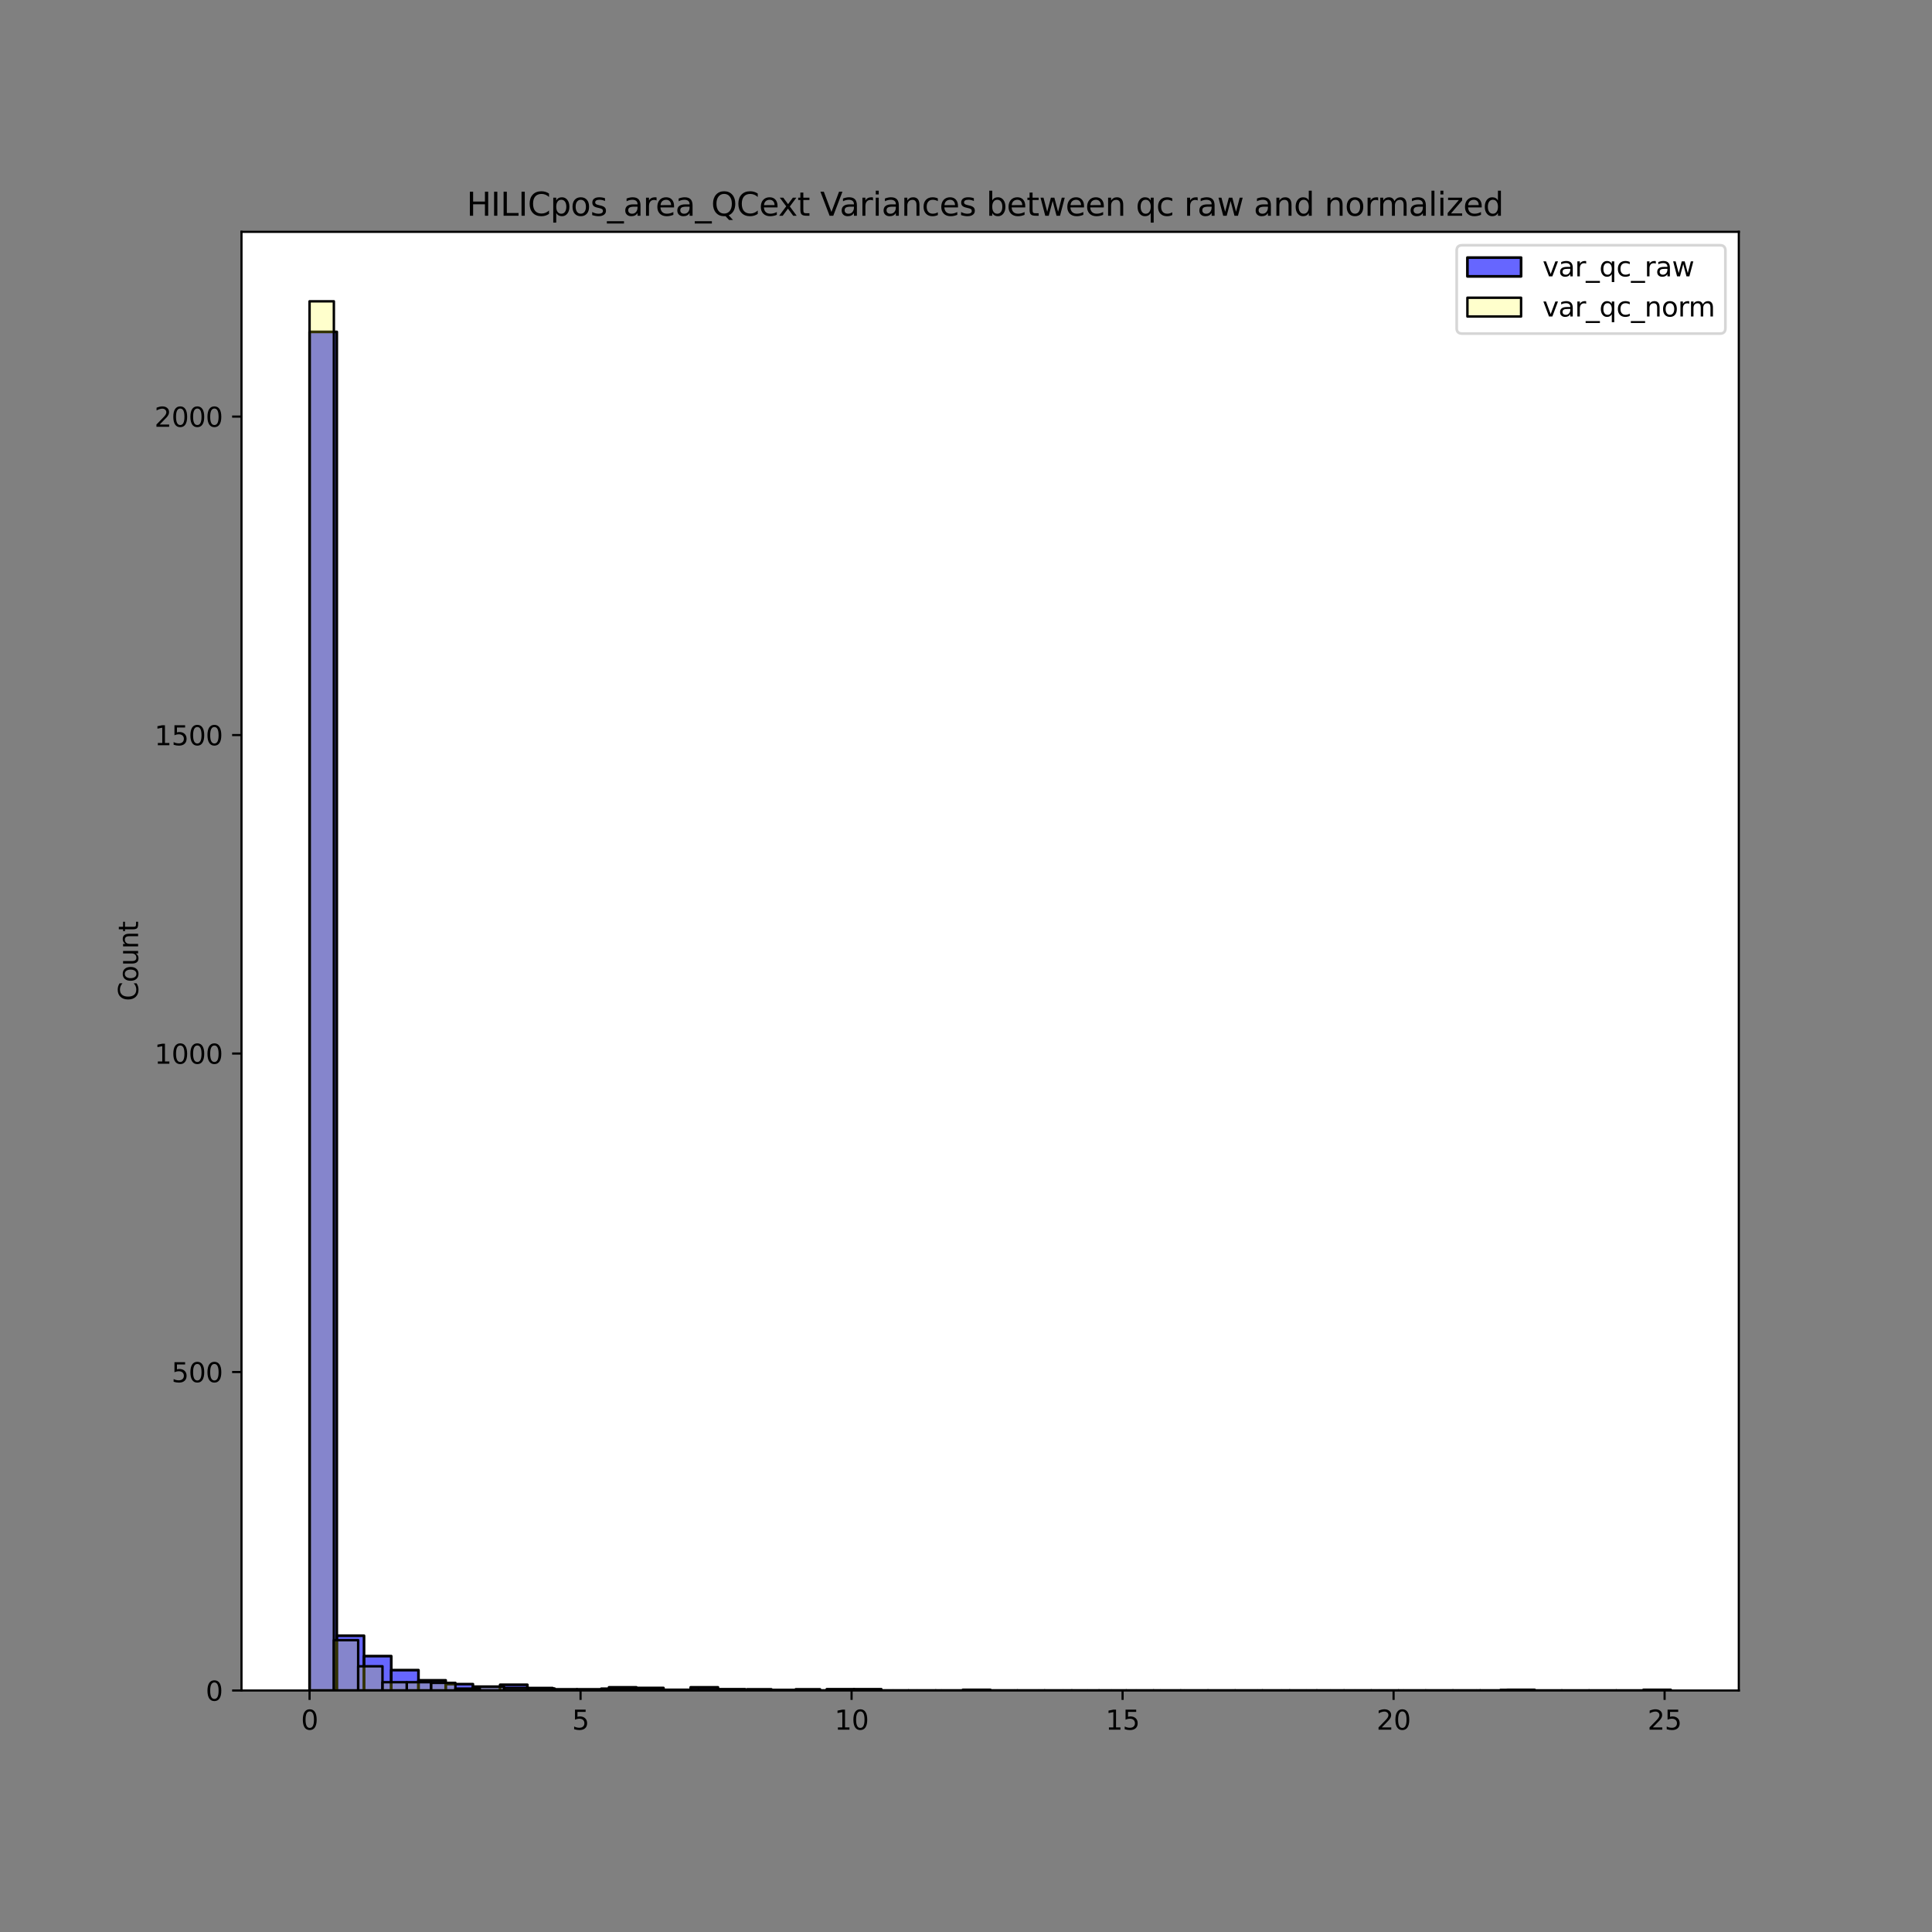 <?xml version="1.0" encoding="utf-8" standalone="no"?>
<!DOCTYPE svg PUBLIC "-//W3C//DTD SVG 1.1//EN"
  "http://www.w3.org/Graphics/SVG/1.1/DTD/svg11.dtd">
<svg xmlns:xlink="http://www.w3.org/1999/xlink" width="720pt" height="720pt" viewBox="0 0 720 720" xmlns="http://www.w3.org/2000/svg" version="1.1">
 <rect x="0" y="0" width="720" height="720" fill="#808080" stroke="none"/>
 <defs>
  <style type="text/css">*{stroke-linejoin: round; stroke-linecap: butt}</style>
 </defs>
 <g id="figure_1">
  <g id="patch_1">
   <path d="M 0 720 
L 720 720 
L 720 0 
L 0 0 
L 0 720 
z
" style="fill: none"/>
  </g>
  <g id="axes_1">
   <g id="patch_2">
    <path d="M 90 630 
L 648 630 
L 648 86.4 
L 90 86.4 
z
" style="fill: #ffffff"/>
   </g>
   <g id="patch_3">
    <path d="M 115.369 630 
L 125.514 630 
L 125.514 123.68 
L 115.369 123.68 
z
" clip-path="url(#p960a72580b)" style="fill: #0000ff; fill-opacity: 0.6; stroke: #000000; stroke-linejoin: miter"/>
   </g>
   <g id="patch_4">
    <path d="M 125.514 630 
L 135.659 630 
L 135.659 609.586 
L 125.514 609.586 
z
" clip-path="url(#p960a72580b)" style="fill: #0000ff; fill-opacity: 0.6; stroke: #000000; stroke-linejoin: miter"/>
   </g>
   <g id="patch_5">
    <path d="M 135.659 630 
L 145.805 630 
L 145.805 617.182 
L 135.659 617.182 
z
" clip-path="url(#p960a72580b)" style="fill: #0000ff; fill-opacity: 0.6; stroke: #000000; stroke-linejoin: miter"/>
   </g>
   <g id="patch_6">
    <path d="M 145.805 630 
L 155.95 630 
L 155.95 622.404 
L 145.805 622.404 
z
" clip-path="url(#p960a72580b)" style="fill: #0000ff; fill-opacity: 0.6; stroke: #000000; stroke-linejoin: miter"/>
   </g>
   <g id="patch_7">
    <path d="M 155.95 630 
L 166.095 630 
L 166.095 626.202 
L 155.95 626.202 
z
" clip-path="url(#p960a72580b)" style="fill: #0000ff; fill-opacity: 0.6; stroke: #000000; stroke-linejoin: miter"/>
   </g>
   <g id="patch_8">
    <path d="M 166.095 630 
L 176.241 630 
L 176.241 627.626 
L 166.095 627.626 
z
" clip-path="url(#p960a72580b)" style="fill: #0000ff; fill-opacity: 0.6; stroke: #000000; stroke-linejoin: miter"/>
   </g>
   <g id="patch_9">
    <path d="M 176.241 630 
L 186.386 630 
L 186.386 628.576 
L 176.241 628.576 
z
" clip-path="url(#p960a72580b)" style="fill: #0000ff; fill-opacity: 0.6; stroke: #000000; stroke-linejoin: miter"/>
   </g>
   <g id="patch_10">
    <path d="M 186.386 630 
L 196.531 630 
L 196.531 627.864 
L 186.386 627.864 
z
" clip-path="url(#p960a72580b)" style="fill: #0000ff; fill-opacity: 0.6; stroke: #000000; stroke-linejoin: miter"/>
   </g>
   <g id="patch_11">
    <path d="M 196.531 630 
L 206.677 630 
L 206.677 629.288 
L 196.531 629.288 
z
" clip-path="url(#p960a72580b)" style="fill: #0000ff; fill-opacity: 0.6; stroke: #000000; stroke-linejoin: miter"/>
   </g>
   <g id="patch_12">
    <path d="M 206.677 630 
L 216.822 630 
L 216.822 630 
L 206.677 630 
z
" clip-path="url(#p960a72580b)" style="fill: #0000ff; fill-opacity: 0.6; stroke: #000000; stroke-linejoin: miter"/>
   </g>
   <g id="patch_13">
    <path d="M 216.822 630 
L 226.968 630 
L 226.968 630 
L 216.822 630 
z
" clip-path="url(#p960a72580b)" style="fill: #0000ff; fill-opacity: 0.6; stroke: #000000; stroke-linejoin: miter"/>
   </g>
   <g id="patch_14">
    <path d="M 226.968 630 
L 237.113 630 
L 237.113 628.813 
L 226.968 628.813 
z
" clip-path="url(#p960a72580b)" style="fill: #0000ff; fill-opacity: 0.6; stroke: #000000; stroke-linejoin: miter"/>
   </g>
   <g id="patch_15">
    <path d="M 237.113 630 
L 247.258 630 
L 247.258 629.051 
L 237.113 629.051 
z
" clip-path="url(#p960a72580b)" style="fill: #0000ff; fill-opacity: 0.6; stroke: #000000; stroke-linejoin: miter"/>
   </g>
   <g id="patch_16">
    <path d="M 247.258 630 
L 257.404 630 
L 257.404 629.763 
L 247.258 629.763 
z
" clip-path="url(#p960a72580b)" style="fill: #0000ff; fill-opacity: 0.6; stroke: #000000; stroke-linejoin: miter"/>
   </g>
   <g id="patch_17">
    <path d="M 257.404 630 
L 267.549 630 
L 267.549 628.813 
L 257.404 628.813 
z
" clip-path="url(#p960a72580b)" style="fill: #0000ff; fill-opacity: 0.6; stroke: #000000; stroke-linejoin: miter"/>
   </g>
   <g id="patch_18">
    <path d="M 267.549 630 
L 277.694 630 
L 277.694 629.525 
L 267.549 629.525 
z
" clip-path="url(#p960a72580b)" style="fill: #0000ff; fill-opacity: 0.6; stroke: #000000; stroke-linejoin: miter"/>
   </g>
   <g id="patch_19">
    <path d="M 277.694 630 
L 287.84 630 
L 287.84 630 
L 277.694 630 
z
" clip-path="url(#p960a72580b)" style="fill: #0000ff; fill-opacity: 0.6; stroke: #000000; stroke-linejoin: miter"/>
   </g>
   <g id="patch_20">
    <path d="M 287.84 630 
L 297.985 630 
L 297.985 630 
L 287.84 630 
z
" clip-path="url(#p960a72580b)" style="fill: #0000ff; fill-opacity: 0.6; stroke: #000000; stroke-linejoin: miter"/>
   </g>
   <g id="patch_21">
    <path d="M 297.985 630 
L 308.13 630 
L 308.13 630 
L 297.985 630 
z
" clip-path="url(#p960a72580b)" style="fill: #0000ff; fill-opacity: 0.6; stroke: #000000; stroke-linejoin: miter"/>
   </g>
   <g id="patch_22">
    <path d="M 308.13 630 
L 318.276 630 
L 318.276 629.525 
L 308.13 629.525 
z
" clip-path="url(#p960a72580b)" style="fill: #0000ff; fill-opacity: 0.6; stroke: #000000; stroke-linejoin: miter"/>
   </g>
   <g id="patch_23">
    <path d="M 318.276 630 
L 328.421 630 
L 328.421 629.525 
L 318.276 629.525 
z
" clip-path="url(#p960a72580b)" style="fill: #0000ff; fill-opacity: 0.6; stroke: #000000; stroke-linejoin: miter"/>
   </g>
   <g id="patch_24">
    <path d="M 328.421 630 
L 338.566 630 
L 338.566 630 
L 328.421 630 
z
" clip-path="url(#p960a72580b)" style="fill: #0000ff; fill-opacity: 0.6; stroke: #000000; stroke-linejoin: miter"/>
   </g>
   <g id="patch_25">
    <path d="M 338.566 630 
L 348.712 630 
L 348.712 630 
L 338.566 630 
z
" clip-path="url(#p960a72580b)" style="fill: #0000ff; fill-opacity: 0.6; stroke: #000000; stroke-linejoin: miter"/>
   </g>
   <g id="patch_26">
    <path d="M 348.712 630 
L 358.857 630 
L 358.857 630 
L 348.712 630 
z
" clip-path="url(#p960a72580b)" style="fill: #0000ff; fill-opacity: 0.6; stroke: #000000; stroke-linejoin: miter"/>
   </g>
   <g id="patch_27">
    <path d="M 358.857 630 
L 369.002 630 
L 369.002 629.763 
L 358.857 629.763 
z
" clip-path="url(#p960a72580b)" style="fill: #0000ff; fill-opacity: 0.6; stroke: #000000; stroke-linejoin: miter"/>
   </g>
   <g id="patch_28">
    <path d="M 369.002 630 
L 379.148 630 
L 379.148 630 
L 369.002 630 
z
" clip-path="url(#p960a72580b)" style="fill: #0000ff; fill-opacity: 0.6; stroke: #000000; stroke-linejoin: miter"/>
   </g>
   <g id="patch_29">
    <path d="M 379.148 630 
L 389.293 630 
L 389.293 630 
L 379.148 630 
z
" clip-path="url(#p960a72580b)" style="fill: #0000ff; fill-opacity: 0.6; stroke: #000000; stroke-linejoin: miter"/>
   </g>
   <g id="patch_30">
    <path d="M 389.293 630 
L 399.439 630 
L 399.439 630 
L 389.293 630 
z
" clip-path="url(#p960a72580b)" style="fill: #0000ff; fill-opacity: 0.6; stroke: #000000; stroke-linejoin: miter"/>
   </g>
   <g id="patch_31">
    <path d="M 399.439 630 
L 409.584 630 
L 409.584 630 
L 399.439 630 
z
" clip-path="url(#p960a72580b)" style="fill: #0000ff; fill-opacity: 0.6; stroke: #000000; stroke-linejoin: miter"/>
   </g>
   <g id="patch_32">
    <path d="M 409.584 630 
L 419.729 630 
L 419.729 630 
L 409.584 630 
z
" clip-path="url(#p960a72580b)" style="fill: #0000ff; fill-opacity: 0.6; stroke: #000000; stroke-linejoin: miter"/>
   </g>
   <g id="patch_33">
    <path d="M 419.729 630 
L 429.875 630 
L 429.875 630 
L 419.729 630 
z
" clip-path="url(#p960a72580b)" style="fill: #0000ff; fill-opacity: 0.6; stroke: #000000; stroke-linejoin: miter"/>
   </g>
   <g id="patch_34">
    <path d="M 429.875 630 
L 440.02 630 
L 440.02 630 
L 429.875 630 
z
" clip-path="url(#p960a72580b)" style="fill: #0000ff; fill-opacity: 0.6; stroke: #000000; stroke-linejoin: miter"/>
   </g>
   <g id="patch_35">
    <path d="M 440.02 630 
L 450.165 630 
L 450.165 630 
L 440.02 630 
z
" clip-path="url(#p960a72580b)" style="fill: #0000ff; fill-opacity: 0.6; stroke: #000000; stroke-linejoin: miter"/>
   </g>
   <g id="patch_36">
    <path d="M 450.165 630 
L 460.311 630 
L 460.311 630 
L 450.165 630 
z
" clip-path="url(#p960a72580b)" style="fill: #0000ff; fill-opacity: 0.6; stroke: #000000; stroke-linejoin: miter"/>
   </g>
   <g id="patch_37">
    <path d="M 460.311 630 
L 470.456 630 
L 470.456 630 
L 460.311 630 
z
" clip-path="url(#p960a72580b)" style="fill: #0000ff; fill-opacity: 0.6; stroke: #000000; stroke-linejoin: miter"/>
   </g>
   <g id="patch_38">
    <path d="M 470.456 630 
L 480.601 630 
L 480.601 630 
L 470.456 630 
z
" clip-path="url(#p960a72580b)" style="fill: #0000ff; fill-opacity: 0.6; stroke: #000000; stroke-linejoin: miter"/>
   </g>
   <g id="patch_39">
    <path d="M 480.601 630 
L 490.747 630 
L 490.747 630 
L 480.601 630 
z
" clip-path="url(#p960a72580b)" style="fill: #0000ff; fill-opacity: 0.6; stroke: #000000; stroke-linejoin: miter"/>
   </g>
   <g id="patch_40">
    <path d="M 490.747 630 
L 500.892 630 
L 500.892 630 
L 490.747 630 
z
" clip-path="url(#p960a72580b)" style="fill: #0000ff; fill-opacity: 0.6; stroke: #000000; stroke-linejoin: miter"/>
   </g>
   <g id="patch_41">
    <path d="M 500.892 630 
L 511.037 630 
L 511.037 630 
L 500.892 630 
z
" clip-path="url(#p960a72580b)" style="fill: #0000ff; fill-opacity: 0.6; stroke: #000000; stroke-linejoin: miter"/>
   </g>
   <g id="patch_42">
    <path d="M 511.037 630 
L 521.183 630 
L 521.183 630 
L 511.037 630 
z
" clip-path="url(#p960a72580b)" style="fill: #0000ff; fill-opacity: 0.6; stroke: #000000; stroke-linejoin: miter"/>
   </g>
   <g id="patch_43">
    <path d="M 521.183 630 
L 531.328 630 
L 531.328 630 
L 521.183 630 
z
" clip-path="url(#p960a72580b)" style="fill: #0000ff; fill-opacity: 0.6; stroke: #000000; stroke-linejoin: miter"/>
   </g>
   <g id="patch_44">
    <path d="M 531.328 630 
L 541.474 630 
L 541.474 630 
L 531.328 630 
z
" clip-path="url(#p960a72580b)" style="fill: #0000ff; fill-opacity: 0.6; stroke: #000000; stroke-linejoin: miter"/>
   </g>
   <g id="patch_45">
    <path d="M 541.474 630 
L 551.619 630 
L 551.619 630 
L 541.474 630 
z
" clip-path="url(#p960a72580b)" style="fill: #0000ff; fill-opacity: 0.6; stroke: #000000; stroke-linejoin: miter"/>
   </g>
   <g id="patch_46">
    <path d="M 551.619 630 
L 561.764 630 
L 561.764 630 
L 551.619 630 
z
" clip-path="url(#p960a72580b)" style="fill: #0000ff; fill-opacity: 0.6; stroke: #000000; stroke-linejoin: miter"/>
   </g>
   <g id="patch_47">
    <path d="M 561.764 630 
L 571.91 630 
L 571.91 629.763 
L 561.764 629.763 
z
" clip-path="url(#p960a72580b)" style="fill: #0000ff; fill-opacity: 0.6; stroke: #000000; stroke-linejoin: miter"/>
   </g>
   <g id="patch_48">
    <path d="M 571.91 630 
L 582.055 630 
L 582.055 630 
L 571.91 630 
z
" clip-path="url(#p960a72580b)" style="fill: #0000ff; fill-opacity: 0.6; stroke: #000000; stroke-linejoin: miter"/>
   </g>
   <g id="patch_49">
    <path d="M 582.055 630 
L 592.2 630 
L 592.2 630 
L 582.055 630 
z
" clip-path="url(#p960a72580b)" style="fill: #0000ff; fill-opacity: 0.6; stroke: #000000; stroke-linejoin: miter"/>
   </g>
   <g id="patch_50">
    <path d="M 592.2 630 
L 602.346 630 
L 602.346 630 
L 592.2 630 
z
" clip-path="url(#p960a72580b)" style="fill: #0000ff; fill-opacity: 0.6; stroke: #000000; stroke-linejoin: miter"/>
   </g>
   <g id="patch_51">
    <path d="M 602.346 630 
L 612.491 630 
L 612.491 630 
L 602.346 630 
z
" clip-path="url(#p960a72580b)" style="fill: #0000ff; fill-opacity: 0.6; stroke: #000000; stroke-linejoin: miter"/>
   </g>
   <g id="patch_52">
    <path d="M 612.491 630 
L 622.636 630 
L 622.636 629.763 
L 612.491 629.763 
z
" clip-path="url(#p960a72580b)" style="fill: #0000ff; fill-opacity: 0.6; stroke: #000000; stroke-linejoin: miter"/>
   </g>
   <g id="patch_53">
    <path d="M 115.364 630 
L 124.422 630 
L 124.422 112.286 
L 115.364 112.286 
z
" clip-path="url(#p960a72580b)" style="fill: #ffff00; fill-opacity: 0.2; stroke: #000000; stroke-width: 0.906; stroke-linejoin: miter"/>
   </g>
   <g id="patch_54">
    <path d="M 124.422 630 
L 133.481 630 
L 133.481 611.247 
L 124.422 611.247 
z
" clip-path="url(#p960a72580b)" style="fill: #ffff00; fill-opacity: 0.2; stroke: #000000; stroke-width: 0.906; stroke-linejoin: miter"/>
   </g>
   <g id="patch_55">
    <path d="M 133.481 630 
L 142.54 630 
L 142.54 620.98 
L 133.481 620.98 
z
" clip-path="url(#p960a72580b)" style="fill: #ffff00; fill-opacity: 0.2; stroke: #000000; stroke-width: 0.906; stroke-linejoin: miter"/>
   </g>
   <g id="patch_56">
    <path d="M 142.54 630 
L 151.599 630 
L 151.599 626.914 
L 142.54 626.914 
z
" clip-path="url(#p960a72580b)" style="fill: #ffff00; fill-opacity: 0.2; stroke: #000000; stroke-width: 0.906; stroke-linejoin: miter"/>
   </g>
   <g id="patch_57">
    <path d="M 151.599 630 
L 160.658 630 
L 160.658 626.914 
L 151.599 626.914 
z
" clip-path="url(#p960a72580b)" style="fill: #ffff00; fill-opacity: 0.2; stroke: #000000; stroke-width: 0.906; stroke-linejoin: miter"/>
   </g>
   <g id="patch_58">
    <path d="M 160.658 630 
L 169.716 630 
L 169.716 627.152 
L 160.658 627.152 
z
" clip-path="url(#p960a72580b)" style="fill: #ffff00; fill-opacity: 0.2; stroke: #000000; stroke-width: 0.906; stroke-linejoin: miter"/>
   </g>
   <g id="patch_59">
    <path d="M 169.716 630 
L 178.775 630 
L 178.775 629.288 
L 169.716 629.288 
z
" clip-path="url(#p960a72580b)" style="fill: #ffff00; fill-opacity: 0.2; stroke: #000000; stroke-width: 0.906; stroke-linejoin: miter"/>
   </g>
   <g id="patch_60">
    <path d="M 178.775 630 
L 187.834 630 
L 187.834 628.576 
L 178.775 628.576 
z
" clip-path="url(#p960a72580b)" style="fill: #ffff00; fill-opacity: 0.2; stroke: #000000; stroke-width: 0.906; stroke-linejoin: miter"/>
   </g>
   <g id="patch_61">
    <path d="M 187.834 630 
L 196.893 630 
L 196.893 629.051 
L 187.834 629.051 
z
" clip-path="url(#p960a72580b)" style="fill: #ffff00; fill-opacity: 0.2; stroke: #000000; stroke-width: 0.906; stroke-linejoin: miter"/>
   </g>
   <g id="patch_62">
    <path d="M 196.893 630 
L 205.952 630 
L 205.952 629.051 
L 196.893 629.051 
z
" clip-path="url(#p960a72580b)" style="fill: #ffff00; fill-opacity: 0.2; stroke: #000000; stroke-width: 0.906; stroke-linejoin: miter"/>
   </g>
   <g id="patch_63">
    <path d="M 205.952 630 
L 215.01 630 
L 215.01 629.525 
L 205.952 629.525 
z
" clip-path="url(#p960a72580b)" style="fill: #ffff00; fill-opacity: 0.2; stroke: #000000; stroke-width: 0.906; stroke-linejoin: miter"/>
   </g>
   <g id="patch_64">
    <path d="M 215.01 630 
L 224.069 630 
L 224.069 629.525 
L 215.01 629.525 
z
" clip-path="url(#p960a72580b)" style="fill: #ffff00; fill-opacity: 0.2; stroke: #000000; stroke-width: 0.906; stroke-linejoin: miter"/>
   </g>
   <g id="patch_65">
    <path d="M 224.069 630 
L 233.128 630 
L 233.128 629.288 
L 224.069 629.288 
z
" clip-path="url(#p960a72580b)" style="fill: #ffff00; fill-opacity: 0.2; stroke: #000000; stroke-width: 0.906; stroke-linejoin: miter"/>
   </g>
   <g id="patch_66">
    <path d="M 233.128 630 
L 242.187 630 
L 242.187 629.525 
L 233.128 629.525 
z
" clip-path="url(#p960a72580b)" style="fill: #ffff00; fill-opacity: 0.2; stroke: #000000; stroke-width: 0.906; stroke-linejoin: miter"/>
   </g>
   <g id="patch_67">
    <path d="M 242.187 630 
L 251.246 630 
L 251.246 629.763 
L 242.187 629.763 
z
" clip-path="url(#p960a72580b)" style="fill: #ffff00; fill-opacity: 0.2; stroke: #000000; stroke-width: 0.906; stroke-linejoin: miter"/>
   </g>
   <g id="patch_68">
    <path d="M 251.246 630 
L 260.304 630 
L 260.304 629.763 
L 251.246 629.763 
z
" clip-path="url(#p960a72580b)" style="fill: #ffff00; fill-opacity: 0.2; stroke: #000000; stroke-width: 0.906; stroke-linejoin: miter"/>
   </g>
   <g id="patch_69">
    <path d="M 260.304 630 
L 269.363 630 
L 269.363 629.763 
L 260.304 629.763 
z
" clip-path="url(#p960a72580b)" style="fill: #ffff00; fill-opacity: 0.2; stroke: #000000; stroke-width: 0.906; stroke-linejoin: miter"/>
   </g>
   <g id="patch_70">
    <path d="M 269.363 630 
L 278.422 630 
L 278.422 629.763 
L 269.363 629.763 
z
" clip-path="url(#p960a72580b)" style="fill: #ffff00; fill-opacity: 0.2; stroke: #000000; stroke-width: 0.906; stroke-linejoin: miter"/>
   </g>
   <g id="patch_71">
    <path d="M 278.422 630 
L 287.481 630 
L 287.481 629.525 
L 278.422 629.525 
z
" clip-path="url(#p960a72580b)" style="fill: #ffff00; fill-opacity: 0.2; stroke: #000000; stroke-width: 0.906; stroke-linejoin: miter"/>
   </g>
   <g id="patch_72">
    <path d="M 287.481 630 
L 296.54 630 
L 296.54 629.763 
L 287.481 629.763 
z
" clip-path="url(#p960a72580b)" style="fill: #ffff00; fill-opacity: 0.2; stroke: #000000; stroke-width: 0.906; stroke-linejoin: miter"/>
   </g>
   <g id="patch_73">
    <path d="M 296.54 630 
L 305.598 630 
L 305.598 629.525 
L 296.54 629.525 
z
" clip-path="url(#p960a72580b)" style="fill: #ffff00; fill-opacity: 0.2; stroke: #000000; stroke-width: 0.906; stroke-linejoin: miter"/>
   </g>
   <g id="patch_74">
    <path d="M 305.598 630 
L 314.657 630 
L 314.657 630 
L 305.598 630 
z
" clip-path="url(#p960a72580b)" style="fill: #ffff00; fill-opacity: 0.2; stroke: #000000; stroke-width: 0.906; stroke-linejoin: miter"/>
   </g>
   <g id="patch_75">
    <path d="M 314.657 630 
L 323.716 630 
L 323.716 630 
L 314.657 630 
z
" clip-path="url(#p960a72580b)" style="fill: #ffff00; fill-opacity: 0.2; stroke: #000000; stroke-width: 0.906; stroke-linejoin: miter"/>
   </g>
   <g id="patch_76">
    <path d="M 323.716 630 
L 332.775 630 
L 332.775 630 
L 323.716 630 
z
" clip-path="url(#p960a72580b)" style="fill: #ffff00; fill-opacity: 0.2; stroke: #000000; stroke-width: 0.906; stroke-linejoin: miter"/>
   </g>
   <g id="patch_77">
    <path d="M 332.775 630 
L 341.834 630 
L 341.834 630 
L 332.775 630 
z
" clip-path="url(#p960a72580b)" style="fill: #ffff00; fill-opacity: 0.2; stroke: #000000; stroke-width: 0.906; stroke-linejoin: miter"/>
   </g>
   <g id="patch_78">
    <path d="M 341.834 630 
L 350.893 630 
L 350.893 630 
L 341.834 630 
z
" clip-path="url(#p960a72580b)" style="fill: #ffff00; fill-opacity: 0.2; stroke: #000000; stroke-width: 0.906; stroke-linejoin: miter"/>
   </g>
   <g id="patch_79">
    <path d="M 350.893 630 
L 359.951 630 
L 359.951 630 
L 350.893 630 
z
" clip-path="url(#p960a72580b)" style="fill: #ffff00; fill-opacity: 0.2; stroke: #000000; stroke-width: 0.906; stroke-linejoin: miter"/>
   </g>
   <g id="patch_80">
    <path d="M 359.951 630 
L 369.01 630 
L 369.01 629.763 
L 359.951 629.763 
z
" clip-path="url(#p960a72580b)" style="fill: #ffff00; fill-opacity: 0.2; stroke: #000000; stroke-width: 0.906; stroke-linejoin: miter"/>
   </g>
   <g id="patch_81">
    <path d="M 369.01 630 
L 378.069 630 
L 378.069 630 
L 369.01 630 
z
" clip-path="url(#p960a72580b)" style="fill: #ffff00; fill-opacity: 0.2; stroke: #000000; stroke-width: 0.906; stroke-linejoin: miter"/>
   </g>
   <g id="patch_82">
    <path d="M 378.069 630 
L 387.128 630 
L 387.128 630 
L 378.069 630 
z
" clip-path="url(#p960a72580b)" style="fill: #ffff00; fill-opacity: 0.2; stroke: #000000; stroke-width: 0.906; stroke-linejoin: miter"/>
   </g>
   <g id="patch_83">
    <path d="M 387.128 630 
L 396.187 630 
L 396.187 630 
L 387.128 630 
z
" clip-path="url(#p960a72580b)" style="fill: #ffff00; fill-opacity: 0.2; stroke: #000000; stroke-width: 0.906; stroke-linejoin: miter"/>
   </g>
   <g id="patch_84">
    <path d="M 396.187 630 
L 405.245 630 
L 405.245 630 
L 396.187 630 
z
" clip-path="url(#p960a72580b)" style="fill: #ffff00; fill-opacity: 0.2; stroke: #000000; stroke-width: 0.906; stroke-linejoin: miter"/>
   </g>
   <g id="patch_85">
    <path d="M 405.245 630 
L 414.304 630 
L 414.304 630 
L 405.245 630 
z
" clip-path="url(#p960a72580b)" style="fill: #ffff00; fill-opacity: 0.2; stroke: #000000; stroke-width: 0.906; stroke-linejoin: miter"/>
   </g>
   <g id="patch_86">
    <path d="M 414.304 630 
L 423.363 630 
L 423.363 630 
L 414.304 630 
z
" clip-path="url(#p960a72580b)" style="fill: #ffff00; fill-opacity: 0.2; stroke: #000000; stroke-width: 0.906; stroke-linejoin: miter"/>
   </g>
   <g id="patch_87">
    <path d="M 423.363 630 
L 432.422 630 
L 432.422 630 
L 423.363 630 
z
" clip-path="url(#p960a72580b)" style="fill: #ffff00; fill-opacity: 0.2; stroke: #000000; stroke-width: 0.906; stroke-linejoin: miter"/>
   </g>
   <g id="patch_88">
    <path d="M 432.422 630 
L 441.481 630 
L 441.481 630 
L 432.422 630 
z
" clip-path="url(#p960a72580b)" style="fill: #ffff00; fill-opacity: 0.2; stroke: #000000; stroke-width: 0.906; stroke-linejoin: miter"/>
   </g>
   <g id="patch_89">
    <path d="M 441.481 630 
L 450.539 630 
L 450.539 630 
L 441.481 630 
z
" clip-path="url(#p960a72580b)" style="fill: #ffff00; fill-opacity: 0.2; stroke: #000000; stroke-width: 0.906; stroke-linejoin: miter"/>
   </g>
   <g id="patch_90">
    <path d="M 450.539 630 
L 459.598 630 
L 459.598 630 
L 450.539 630 
z
" clip-path="url(#p960a72580b)" style="fill: #ffff00; fill-opacity: 0.2; stroke: #000000; stroke-width: 0.906; stroke-linejoin: miter"/>
   </g>
   <g id="patch_91">
    <path d="M 459.598 630 
L 468.657 630 
L 468.657 630 
L 459.598 630 
z
" clip-path="url(#p960a72580b)" style="fill: #ffff00; fill-opacity: 0.2; stroke: #000000; stroke-width: 0.906; stroke-linejoin: miter"/>
   </g>
   <g id="patch_92">
    <path d="M 468.657 630 
L 477.716 630 
L 477.716 630 
L 468.657 630 
z
" clip-path="url(#p960a72580b)" style="fill: #ffff00; fill-opacity: 0.2; stroke: #000000; stroke-width: 0.906; stroke-linejoin: miter"/>
   </g>
   <g id="patch_93">
    <path d="M 477.716 630 
L 486.775 630 
L 486.775 630 
L 477.716 630 
z
" clip-path="url(#p960a72580b)" style="fill: #ffff00; fill-opacity: 0.2; stroke: #000000; stroke-width: 0.906; stroke-linejoin: miter"/>
   </g>
   <g id="patch_94">
    <path d="M 486.775 630 
L 495.833 630 
L 495.833 630 
L 486.775 630 
z
" clip-path="url(#p960a72580b)" style="fill: #ffff00; fill-opacity: 0.2; stroke: #000000; stroke-width: 0.906; stroke-linejoin: miter"/>
   </g>
   <g id="patch_95">
    <path d="M 495.833 630 
L 504.892 630 
L 504.892 630 
L 495.833 630 
z
" clip-path="url(#p960a72580b)" style="fill: #ffff00; fill-opacity: 0.2; stroke: #000000; stroke-width: 0.906; stroke-linejoin: miter"/>
   </g>
   <g id="patch_96">
    <path d="M 504.892 630 
L 513.951 630 
L 513.951 630 
L 504.892 630 
z
" clip-path="url(#p960a72580b)" style="fill: #ffff00; fill-opacity: 0.2; stroke: #000000; stroke-width: 0.906; stroke-linejoin: miter"/>
   </g>
   <g id="patch_97">
    <path d="M 513.951 630 
L 523.01 630 
L 523.01 630 
L 513.951 630 
z
" clip-path="url(#p960a72580b)" style="fill: #ffff00; fill-opacity: 0.2; stroke: #000000; stroke-width: 0.906; stroke-linejoin: miter"/>
   </g>
   <g id="patch_98">
    <path d="M 523.01 630 
L 532.069 630 
L 532.069 630 
L 523.01 630 
z
" clip-path="url(#p960a72580b)" style="fill: #ffff00; fill-opacity: 0.2; stroke: #000000; stroke-width: 0.906; stroke-linejoin: miter"/>
   </g>
   <g id="patch_99">
    <path d="M 532.069 630 
L 541.127 630 
L 541.127 630 
L 532.069 630 
z
" clip-path="url(#p960a72580b)" style="fill: #ffff00; fill-opacity: 0.2; stroke: #000000; stroke-width: 0.906; stroke-linejoin: miter"/>
   </g>
   <g id="patch_100">
    <path d="M 541.127 630 
L 550.186 630 
L 550.186 630 
L 541.127 630 
z
" clip-path="url(#p960a72580b)" style="fill: #ffff00; fill-opacity: 0.2; stroke: #000000; stroke-width: 0.906; stroke-linejoin: miter"/>
   </g>
   <g id="patch_101">
    <path d="M 550.186 630 
L 559.245 630 
L 559.245 630 
L 550.186 630 
z
" clip-path="url(#p960a72580b)" style="fill: #ffff00; fill-opacity: 0.2; stroke: #000000; stroke-width: 0.906; stroke-linejoin: miter"/>
   </g>
   <g id="patch_102">
    <path d="M 559.245 630 
L 568.304 630 
L 568.304 629.763 
L 559.245 629.763 
z
" clip-path="url(#p960a72580b)" style="fill: #ffff00; fill-opacity: 0.2; stroke: #000000; stroke-width: 0.906; stroke-linejoin: miter"/>
   </g>
   <g id="matplotlib.axis_1">
    <g id="xtick_1">
     <g id="line2d_1">
      <defs>
       <path id="m4881154fc6" d="M 0 0 
L 0 3.5 
" style="stroke: #000000; stroke-width: 0.8"/>
      </defs>
      <g>
       <use xlink:href="#m4881154fc6" x="115.362" y="630" style="stroke: #000000; stroke-width: 0.8"/>
      </g>
     </g>
     <g id="text_1">
      <!-- 0 -->
      <g transform="translate(112.181 644.598)scale(0.1 -0.1)">
       <defs>
        <path id="DejaVuSans-30" d="M 2034 4250 
Q 1547 4250 1301 3770 
Q 1056 3291 1056 2328 
Q 1056 1369 1301 889 
Q 1547 409 2034 409 
Q 2525 409 2770 889 
Q 3016 1369 3016 2328 
Q 3016 3291 2770 3770 
Q 2525 4250 2034 4250 
z
M 2034 4750 
Q 2819 4750 3233 4129 
Q 3647 3509 3647 2328 
Q 3647 1150 3233 529 
Q 2819 -91 2034 -91 
Q 1250 -91 836 529 
Q 422 1150 422 2328 
Q 422 3509 836 4129 
Q 1250 4750 2034 4750 
z
" transform="scale(0.016)"/>
       </defs>
       <use xlink:href="#DejaVuSans-30"/>
      </g>
     </g>
    </g>
    <g id="xtick_2">
     <g id="line2d_2">
      <g>
       <use xlink:href="#m4881154fc6" x="216.36" y="630" style="stroke: #000000; stroke-width: 0.8"/>
      </g>
     </g>
     <g id="text_2">
      <!-- 5 -->
      <g transform="translate(213.178 644.598)scale(0.1 -0.1)">
       <defs>
        <path id="DejaVuSans-35" d="M 691 4666 
L 3169 4666 
L 3169 4134 
L 1269 4134 
L 1269 2991 
Q 1406 3038 1543 3061 
Q 1681 3084 1819 3084 
Q 2600 3084 3056 2656 
Q 3513 2228 3513 1497 
Q 3513 744 3044 326 
Q 2575 -91 1722 -91 
Q 1428 -91 1123 -41 
Q 819 9 494 109 
L 494 744 
Q 775 591 1075 516 
Q 1375 441 1709 441 
Q 2250 441 2565 725 
Q 2881 1009 2881 1497 
Q 2881 1984 2565 2268 
Q 2250 2553 1709 2553 
Q 1456 2553 1204 2497 
Q 953 2441 691 2322 
L 691 4666 
z
" transform="scale(0.016)"/>
       </defs>
       <use xlink:href="#DejaVuSans-35"/>
      </g>
     </g>
    </g>
    <g id="xtick_3">
     <g id="line2d_3">
      <g>
       <use xlink:href="#m4881154fc6" x="317.357" y="630" style="stroke: #000000; stroke-width: 0.8"/>
      </g>
     </g>
     <g id="text_3">
      <!-- 10 -->
      <g transform="translate(310.994 644.598)scale(0.1 -0.1)">
       <defs>
        <path id="DejaVuSans-31" d="M 794 531 
L 1825 531 
L 1825 4091 
L 703 3866 
L 703 4441 
L 1819 4666 
L 2450 4666 
L 2450 531 
L 3481 531 
L 3481 0 
L 794 0 
L 794 531 
z
" transform="scale(0.016)"/>
       </defs>
       <use xlink:href="#DejaVuSans-31"/>
       <use xlink:href="#DejaVuSans-30" x="63.623"/>
      </g>
     </g>
    </g>
    <g id="xtick_4">
     <g id="line2d_4">
      <g>
       <use xlink:href="#m4881154fc6" x="418.354" y="630" style="stroke: #000000; stroke-width: 0.8"/>
      </g>
     </g>
     <g id="text_4">
      <!-- 15 -->
      <g transform="translate(411.991 644.598)scale(0.1 -0.1)">
       <use xlink:href="#DejaVuSans-31"/>
       <use xlink:href="#DejaVuSans-35" x="63.623"/>
      </g>
     </g>
    </g>
    <g id="xtick_5">
     <g id="line2d_5">
      <g>
       <use xlink:href="#m4881154fc6" x="519.351" y="630" style="stroke: #000000; stroke-width: 0.8"/>
      </g>
     </g>
     <g id="text_5">
      <!-- 20 -->
      <g transform="translate(512.988 644.598)scale(0.1 -0.1)">
       <defs>
        <path id="DejaVuSans-32" d="M 1228 531 
L 3431 531 
L 3431 0 
L 469 0 
L 469 531 
Q 828 903 1448 1529 
Q 2069 2156 2228 2338 
Q 2531 2678 2651 2914 
Q 2772 3150 2772 3378 
Q 2772 3750 2511 3984 
Q 2250 4219 1831 4219 
Q 1534 4219 1204 4116 
Q 875 4013 500 3803 
L 500 4441 
Q 881 4594 1212 4672 
Q 1544 4750 1819 4750 
Q 2544 4750 2975 4387 
Q 3406 4025 3406 3419 
Q 3406 3131 3298 2873 
Q 3191 2616 2906 2266 
Q 2828 2175 2409 1742 
Q 1991 1309 1228 531 
z
" transform="scale(0.016)"/>
       </defs>
       <use xlink:href="#DejaVuSans-32"/>
       <use xlink:href="#DejaVuSans-30" x="63.623"/>
      </g>
     </g>
    </g>
    <g id="xtick_6">
     <g id="line2d_6">
      <g>
       <use xlink:href="#m4881154fc6" x="620.348" y="630" style="stroke: #000000; stroke-width: 0.8"/>
      </g>
     </g>
     <g id="text_6">
      <!-- 25 -->
      <g transform="translate(613.985 644.598)scale(0.1 -0.1)">
       <use xlink:href="#DejaVuSans-32"/>
       <use xlink:href="#DejaVuSans-35" x="63.623"/>
      </g>
     </g>
    </g>
   </g>
   <g id="matplotlib.axis_2">
    <g id="ytick_1">
     <g id="line2d_7">
      <defs>
       <path id="m1843792883" d="M 0 0 
L -3.5 0 
" style="stroke: #000000; stroke-width: 0.8"/>
      </defs>
      <g>
       <use xlink:href="#m1843792883" x="90" y="630" style="stroke: #000000; stroke-width: 0.8"/>
      </g>
     </g>
     <g id="text_7">
      <!-- 0 -->
      <g transform="translate(76.638 633.799)scale(0.1 -0.1)">
       <use xlink:href="#DejaVuSans-30"/>
      </g>
     </g>
    </g>
    <g id="ytick_2">
     <g id="line2d_8">
      <g>
       <use xlink:href="#m1843792883" x="90" y="511.313" style="stroke: #000000; stroke-width: 0.8"/>
      </g>
     </g>
     <g id="text_8">
      <!-- 500 -->
      <g transform="translate(63.913 515.112)scale(0.1 -0.1)">
       <use xlink:href="#DejaVuSans-35"/>
       <use xlink:href="#DejaVuSans-30" x="63.623"/>
       <use xlink:href="#DejaVuSans-30" x="127.246"/>
      </g>
     </g>
    </g>
    <g id="ytick_3">
     <g id="line2d_9">
      <g>
       <use xlink:href="#m1843792883" x="90" y="392.625" style="stroke: #000000; stroke-width: 0.8"/>
      </g>
     </g>
     <g id="text_9">
      <!-- 1000 -->
      <g transform="translate(57.55 396.424)scale(0.1 -0.1)">
       <use xlink:href="#DejaVuSans-31"/>
       <use xlink:href="#DejaVuSans-30" x="63.623"/>
       <use xlink:href="#DejaVuSans-30" x="127.246"/>
       <use xlink:href="#DejaVuSans-30" x="190.869"/>
      </g>
     </g>
    </g>
    <g id="ytick_4">
     <g id="line2d_10">
      <g>
       <use xlink:href="#m1843792883" x="90" y="273.938" style="stroke: #000000; stroke-width: 0.8"/>
      </g>
     </g>
     <g id="text_10">
      <!-- 1500 -->
      <g transform="translate(57.55 277.737)scale(0.1 -0.1)">
       <use xlink:href="#DejaVuSans-31"/>
       <use xlink:href="#DejaVuSans-35" x="63.623"/>
       <use xlink:href="#DejaVuSans-30" x="127.246"/>
       <use xlink:href="#DejaVuSans-30" x="190.869"/>
      </g>
     </g>
    </g>
    <g id="ytick_5">
     <g id="line2d_11">
      <g>
       <use xlink:href="#m1843792883" x="90" y="155.251" style="stroke: #000000; stroke-width: 0.8"/>
      </g>
     </g>
     <g id="text_11">
      <!-- 2000 -->
      <g transform="translate(57.55 159.05)scale(0.1 -0.1)">
       <use xlink:href="#DejaVuSans-32"/>
       <use xlink:href="#DejaVuSans-30" x="63.623"/>
       <use xlink:href="#DejaVuSans-30" x="127.246"/>
       <use xlink:href="#DejaVuSans-30" x="190.869"/>
      </g>
     </g>
    </g>
    <g id="text_12">
     <!-- Count -->
     <g transform="translate(51.47 373.048)rotate(-90)scale(0.1 -0.1)">
      <defs>
       <path id="DejaVuSans-43" d="M 4122 4306 
L 4122 3641 
Q 3803 3938 3442 4084 
Q 3081 4231 2675 4231 
Q 1875 4231 1450 3742 
Q 1025 3253 1025 2328 
Q 1025 1406 1450 917 
Q 1875 428 2675 428 
Q 3081 428 3442 575 
Q 3803 722 4122 1019 
L 4122 359 
Q 3791 134 3420 21 
Q 3050 -91 2638 -91 
Q 1578 -91 968 557 
Q 359 1206 359 2328 
Q 359 3453 968 4101 
Q 1578 4750 2638 4750 
Q 3056 4750 3426 4639 
Q 3797 4528 4122 4306 
z
" transform="scale(0.016)"/>
       <path id="DejaVuSans-6f" d="M 1959 3097 
Q 1497 3097 1228 2736 
Q 959 2375 959 1747 
Q 959 1119 1226 758 
Q 1494 397 1959 397 
Q 2419 397 2687 759 
Q 2956 1122 2956 1747 
Q 2956 2369 2687 2733 
Q 2419 3097 1959 3097 
z
M 1959 3584 
Q 2709 3584 3137 3096 
Q 3566 2609 3566 1747 
Q 3566 888 3137 398 
Q 2709 -91 1959 -91 
Q 1206 -91 779 398 
Q 353 888 353 1747 
Q 353 2609 779 3096 
Q 1206 3584 1959 3584 
z
" transform="scale(0.016)"/>
       <path id="DejaVuSans-75" d="M 544 1381 
L 544 3500 
L 1119 3500 
L 1119 1403 
Q 1119 906 1312 657 
Q 1506 409 1894 409 
Q 2359 409 2629 706 
Q 2900 1003 2900 1516 
L 2900 3500 
L 3475 3500 
L 3475 0 
L 2900 0 
L 2900 538 
Q 2691 219 2414 64 
Q 2138 -91 1772 -91 
Q 1169 -91 856 284 
Q 544 659 544 1381 
z
M 1991 3584 
L 1991 3584 
z
" transform="scale(0.016)"/>
       <path id="DejaVuSans-6e" d="M 3513 2113 
L 3513 0 
L 2938 0 
L 2938 2094 
Q 2938 2591 2744 2837 
Q 2550 3084 2163 3084 
Q 1697 3084 1428 2787 
Q 1159 2491 1159 1978 
L 1159 0 
L 581 0 
L 581 3500 
L 1159 3500 
L 1159 2956 
Q 1366 3272 1645 3428 
Q 1925 3584 2291 3584 
Q 2894 3584 3203 3211 
Q 3513 2838 3513 2113 
z
" transform="scale(0.016)"/>
       <path id="DejaVuSans-74" d="M 1172 4494 
L 1172 3500 
L 2356 3500 
L 2356 3053 
L 1172 3053 
L 1172 1153 
Q 1172 725 1289 603 
Q 1406 481 1766 481 
L 2356 481 
L 2356 0 
L 1766 0 
Q 1100 0 847 248 
Q 594 497 594 1153 
L 594 3053 
L 172 3053 
L 172 3500 
L 594 3500 
L 594 4494 
L 1172 4494 
z
" transform="scale(0.016)"/>
      </defs>
      <use xlink:href="#DejaVuSans-43"/>
      <use xlink:href="#DejaVuSans-6f" x="69.824"/>
      <use xlink:href="#DejaVuSans-75" x="131.006"/>
      <use xlink:href="#DejaVuSans-6e" x="194.385"/>
      <use xlink:href="#DejaVuSans-74" x="257.764"/>
     </g>
    </g>
   </g>
   <g id="patch_103">
    <path d="M 90 630 
L 90 86.4 
" style="fill: none; stroke: #000000; stroke-width: 0.8; stroke-linejoin: miter; stroke-linecap: square"/>
   </g>
   <g id="patch_104">
    <path d="M 648 630 
L 648 86.4 
" style="fill: none; stroke: #000000; stroke-width: 0.8; stroke-linejoin: miter; stroke-linecap: square"/>
   </g>
   <g id="patch_105">
    <path d="M 90 630 
L 648 630 
" style="fill: none; stroke: #000000; stroke-width: 0.8; stroke-linejoin: miter; stroke-linecap: square"/>
   </g>
   <g id="patch_106">
    <path d="M 90 86.4 
L 648 86.4 
" style="fill: none; stroke: #000000; stroke-width: 0.8; stroke-linejoin: miter; stroke-linecap: square"/>
   </g>
   <g id="text_13">
    <!-- HILICpos_area_QCext Variances between qc raw and normalized  -->
    <g transform="translate(173.902 80.4)scale(0.12 -0.12)">
     <defs>
      <path id="DejaVuSans-48" d="M 628 4666 
L 1259 4666 
L 1259 2753 
L 3553 2753 
L 3553 4666 
L 4184 4666 
L 4184 0 
L 3553 0 
L 3553 2222 
L 1259 2222 
L 1259 0 
L 628 0 
L 628 4666 
z
" transform="scale(0.016)"/>
      <path id="DejaVuSans-49" d="M 628 4666 
L 1259 4666 
L 1259 0 
L 628 0 
L 628 4666 
z
" transform="scale(0.016)"/>
      <path id="DejaVuSans-4c" d="M 628 4666 
L 1259 4666 
L 1259 531 
L 3531 531 
L 3531 0 
L 628 0 
L 628 4666 
z
" transform="scale(0.016)"/>
      <path id="DejaVuSans-70" d="M 1159 525 
L 1159 -1331 
L 581 -1331 
L 581 3500 
L 1159 3500 
L 1159 2969 
Q 1341 3281 1617 3432 
Q 1894 3584 2278 3584 
Q 2916 3584 3314 3078 
Q 3713 2572 3713 1747 
Q 3713 922 3314 415 
Q 2916 -91 2278 -91 
Q 1894 -91 1617 61 
Q 1341 213 1159 525 
z
M 3116 1747 
Q 3116 2381 2855 2742 
Q 2594 3103 2138 3103 
Q 1681 3103 1420 2742 
Q 1159 2381 1159 1747 
Q 1159 1113 1420 752 
Q 1681 391 2138 391 
Q 2594 391 2855 752 
Q 3116 1113 3116 1747 
z
" transform="scale(0.016)"/>
      <path id="DejaVuSans-73" d="M 2834 3397 
L 2834 2853 
Q 2591 2978 2328 3040 
Q 2066 3103 1784 3103 
Q 1356 3103 1142 2972 
Q 928 2841 928 2578 
Q 928 2378 1081 2264 
Q 1234 2150 1697 2047 
L 1894 2003 
Q 2506 1872 2764 1633 
Q 3022 1394 3022 966 
Q 3022 478 2636 193 
Q 2250 -91 1575 -91 
Q 1294 -91 989 -36 
Q 684 19 347 128 
L 347 722 
Q 666 556 975 473 
Q 1284 391 1588 391 
Q 1994 391 2212 530 
Q 2431 669 2431 922 
Q 2431 1156 2273 1281 
Q 2116 1406 1581 1522 
L 1381 1569 
Q 847 1681 609 1914 
Q 372 2147 372 2553 
Q 372 3047 722 3315 
Q 1072 3584 1716 3584 
Q 2034 3584 2315 3537 
Q 2597 3491 2834 3397 
z
" transform="scale(0.016)"/>
      <path id="DejaVuSans-5f" d="M 3263 -1063 
L 3263 -1509 
L -63 -1509 
L -63 -1063 
L 3263 -1063 
z
" transform="scale(0.016)"/>
      <path id="DejaVuSans-61" d="M 2194 1759 
Q 1497 1759 1228 1600 
Q 959 1441 959 1056 
Q 959 750 1161 570 
Q 1363 391 1709 391 
Q 2188 391 2477 730 
Q 2766 1069 2766 1631 
L 2766 1759 
L 2194 1759 
z
M 3341 1997 
L 3341 0 
L 2766 0 
L 2766 531 
Q 2569 213 2275 61 
Q 1981 -91 1556 -91 
Q 1019 -91 701 211 
Q 384 513 384 1019 
Q 384 1609 779 1909 
Q 1175 2209 1959 2209 
L 2766 2209 
L 2766 2266 
Q 2766 2663 2505 2880 
Q 2244 3097 1772 3097 
Q 1472 3097 1187 3025 
Q 903 2953 641 2809 
L 641 3341 
Q 956 3463 1253 3523 
Q 1550 3584 1831 3584 
Q 2591 3584 2966 3190 
Q 3341 2797 3341 1997 
z
" transform="scale(0.016)"/>
      <path id="DejaVuSans-72" d="M 2631 2963 
Q 2534 3019 2420 3045 
Q 2306 3072 2169 3072 
Q 1681 3072 1420 2755 
Q 1159 2438 1159 1844 
L 1159 0 
L 581 0 
L 581 3500 
L 1159 3500 
L 1159 2956 
Q 1341 3275 1631 3429 
Q 1922 3584 2338 3584 
Q 2397 3584 2469 3576 
Q 2541 3569 2628 3553 
L 2631 2963 
z
" transform="scale(0.016)"/>
      <path id="DejaVuSans-65" d="M 3597 1894 
L 3597 1613 
L 953 1613 
Q 991 1019 1311 708 
Q 1631 397 2203 397 
Q 2534 397 2845 478 
Q 3156 559 3463 722 
L 3463 178 
Q 3153 47 2828 -22 
Q 2503 -91 2169 -91 
Q 1331 -91 842 396 
Q 353 884 353 1716 
Q 353 2575 817 3079 
Q 1281 3584 2069 3584 
Q 2775 3584 3186 3129 
Q 3597 2675 3597 1894 
z
M 3022 2063 
Q 3016 2534 2758 2815 
Q 2500 3097 2075 3097 
Q 1594 3097 1305 2825 
Q 1016 2553 972 2059 
L 3022 2063 
z
" transform="scale(0.016)"/>
      <path id="DejaVuSans-51" d="M 2522 4238 
Q 1834 4238 1429 3725 
Q 1025 3213 1025 2328 
Q 1025 1447 1429 934 
Q 1834 422 2522 422 
Q 3209 422 3611 934 
Q 4013 1447 4013 2328 
Q 4013 3213 3611 3725 
Q 3209 4238 2522 4238 
z
M 3406 84 
L 4238 -825 
L 3475 -825 
L 2784 -78 
Q 2681 -84 2626 -87 
Q 2572 -91 2522 -91 
Q 1538 -91 948 567 
Q 359 1225 359 2328 
Q 359 3434 948 4092 
Q 1538 4750 2522 4750 
Q 3503 4750 4090 4092 
Q 4678 3434 4678 2328 
Q 4678 1516 4351 937 
Q 4025 359 3406 84 
z
" transform="scale(0.016)"/>
      <path id="DejaVuSans-78" d="M 3513 3500 
L 2247 1797 
L 3578 0 
L 2900 0 
L 1881 1375 
L 863 0 
L 184 0 
L 1544 1831 
L 300 3500 
L 978 3500 
L 1906 2253 
L 2834 3500 
L 3513 3500 
z
" transform="scale(0.016)"/>
      <path id="DejaVuSans-20" transform="scale(0.016)"/>
      <path id="DejaVuSans-56" d="M 1831 0 
L 50 4666 
L 709 4666 
L 2188 738 
L 3669 4666 
L 4325 4666 
L 2547 0 
L 1831 0 
z
" transform="scale(0.016)"/>
      <path id="DejaVuSans-69" d="M 603 3500 
L 1178 3500 
L 1178 0 
L 603 0 
L 603 3500 
z
M 603 4863 
L 1178 4863 
L 1178 4134 
L 603 4134 
L 603 4863 
z
" transform="scale(0.016)"/>
      <path id="DejaVuSans-63" d="M 3122 3366 
L 3122 2828 
Q 2878 2963 2633 3030 
Q 2388 3097 2138 3097 
Q 1578 3097 1268 2742 
Q 959 2388 959 1747 
Q 959 1106 1268 751 
Q 1578 397 2138 397 
Q 2388 397 2633 464 
Q 2878 531 3122 666 
L 3122 134 
Q 2881 22 2623 -34 
Q 2366 -91 2075 -91 
Q 1284 -91 818 406 
Q 353 903 353 1747 
Q 353 2603 823 3093 
Q 1294 3584 2113 3584 
Q 2378 3584 2631 3529 
Q 2884 3475 3122 3366 
z
" transform="scale(0.016)"/>
      <path id="DejaVuSans-62" d="M 3116 1747 
Q 3116 2381 2855 2742 
Q 2594 3103 2138 3103 
Q 1681 3103 1420 2742 
Q 1159 2381 1159 1747 
Q 1159 1113 1420 752 
Q 1681 391 2138 391 
Q 2594 391 2855 752 
Q 3116 1113 3116 1747 
z
M 1159 2969 
Q 1341 3281 1617 3432 
Q 1894 3584 2278 3584 
Q 2916 3584 3314 3078 
Q 3713 2572 3713 1747 
Q 3713 922 3314 415 
Q 2916 -91 2278 -91 
Q 1894 -91 1617 61 
Q 1341 213 1159 525 
L 1159 0 
L 581 0 
L 581 4863 
L 1159 4863 
L 1159 2969 
z
" transform="scale(0.016)"/>
      <path id="DejaVuSans-77" d="M 269 3500 
L 844 3500 
L 1563 769 
L 2278 3500 
L 2956 3500 
L 3675 769 
L 4391 3500 
L 4966 3500 
L 4050 0 
L 3372 0 
L 2619 2869 
L 1863 0 
L 1184 0 
L 269 3500 
z
" transform="scale(0.016)"/>
      <path id="DejaVuSans-71" d="M 947 1747 
Q 947 1113 1208 752 
Q 1469 391 1925 391 
Q 2381 391 2643 752 
Q 2906 1113 2906 1747 
Q 2906 2381 2643 2742 
Q 2381 3103 1925 3103 
Q 1469 3103 1208 2742 
Q 947 2381 947 1747 
z
M 2906 525 
Q 2725 213 2448 61 
Q 2172 -91 1784 -91 
Q 1150 -91 751 415 
Q 353 922 353 1747 
Q 353 2572 751 3078 
Q 1150 3584 1784 3584 
Q 2172 3584 2448 3432 
Q 2725 3281 2906 2969 
L 2906 3500 
L 3481 3500 
L 3481 -1331 
L 2906 -1331 
L 2906 525 
z
" transform="scale(0.016)"/>
      <path id="DejaVuSans-64" d="M 2906 2969 
L 2906 4863 
L 3481 4863 
L 3481 0 
L 2906 0 
L 2906 525 
Q 2725 213 2448 61 
Q 2172 -91 1784 -91 
Q 1150 -91 751 415 
Q 353 922 353 1747 
Q 353 2572 751 3078 
Q 1150 3584 1784 3584 
Q 2172 3584 2448 3432 
Q 2725 3281 2906 2969 
z
M 947 1747 
Q 947 1113 1208 752 
Q 1469 391 1925 391 
Q 2381 391 2643 752 
Q 2906 1113 2906 1747 
Q 2906 2381 2643 2742 
Q 2381 3103 1925 3103 
Q 1469 3103 1208 2742 
Q 947 2381 947 1747 
z
" transform="scale(0.016)"/>
      <path id="DejaVuSans-6d" d="M 3328 2828 
Q 3544 3216 3844 3400 
Q 4144 3584 4550 3584 
Q 5097 3584 5394 3201 
Q 5691 2819 5691 2113 
L 5691 0 
L 5113 0 
L 5113 2094 
Q 5113 2597 4934 2840 
Q 4756 3084 4391 3084 
Q 3944 3084 3684 2787 
Q 3425 2491 3425 1978 
L 3425 0 
L 2847 0 
L 2847 2094 
Q 2847 2600 2669 2842 
Q 2491 3084 2119 3084 
Q 1678 3084 1418 2786 
Q 1159 2488 1159 1978 
L 1159 0 
L 581 0 
L 581 3500 
L 1159 3500 
L 1159 2956 
Q 1356 3278 1631 3431 
Q 1906 3584 2284 3584 
Q 2666 3584 2933 3390 
Q 3200 3197 3328 2828 
z
" transform="scale(0.016)"/>
      <path id="DejaVuSans-6c" d="M 603 4863 
L 1178 4863 
L 1178 0 
L 603 0 
L 603 4863 
z
" transform="scale(0.016)"/>
      <path id="DejaVuSans-7a" d="M 353 3500 
L 3084 3500 
L 3084 2975 
L 922 459 
L 3084 459 
L 3084 0 
L 275 0 
L 275 525 
L 2438 3041 
L 353 3041 
L 353 3500 
z
" transform="scale(0.016)"/>
     </defs>
     <use xlink:href="#DejaVuSans-48"/>
     <use xlink:href="#DejaVuSans-49" x="75.195"/>
     <use xlink:href="#DejaVuSans-4c" x="104.688"/>
     <use xlink:href="#DejaVuSans-49" x="160.4"/>
     <use xlink:href="#DejaVuSans-43" x="189.893"/>
     <use xlink:href="#DejaVuSans-70" x="259.717"/>
     <use xlink:href="#DejaVuSans-6f" x="323.193"/>
     <use xlink:href="#DejaVuSans-73" x="384.375"/>
     <use xlink:href="#DejaVuSans-5f" x="436.475"/>
     <use xlink:href="#DejaVuSans-61" x="486.475"/>
     <use xlink:href="#DejaVuSans-72" x="547.754"/>
     <use xlink:href="#DejaVuSans-65" x="586.617"/>
     <use xlink:href="#DejaVuSans-61" x="648.141"/>
     <use xlink:href="#DejaVuSans-5f" x="709.42"/>
     <use xlink:href="#DejaVuSans-51" x="759.42"/>
     <use xlink:href="#DejaVuSans-43" x="838.131"/>
     <use xlink:href="#DejaVuSans-65" x="907.955"/>
     <use xlink:href="#DejaVuSans-78" x="967.729"/>
     <use xlink:href="#DejaVuSans-74" x="1026.908"/>
     <use xlink:href="#DejaVuSans-20" x="1066.117"/>
     <use xlink:href="#DejaVuSans-56" x="1097.904"/>
     <use xlink:href="#DejaVuSans-61" x="1158.562"/>
     <use xlink:href="#DejaVuSans-72" x="1219.842"/>
     <use xlink:href="#DejaVuSans-69" x="1260.955"/>
     <use xlink:href="#DejaVuSans-61" x="1288.738"/>
     <use xlink:href="#DejaVuSans-6e" x="1350.018"/>
     <use xlink:href="#DejaVuSans-63" x="1413.396"/>
     <use xlink:href="#DejaVuSans-65" x="1468.377"/>
     <use xlink:href="#DejaVuSans-73" x="1529.9"/>
     <use xlink:href="#DejaVuSans-20" x="1582"/>
     <use xlink:href="#DejaVuSans-62" x="1613.787"/>
     <use xlink:href="#DejaVuSans-65" x="1677.264"/>
     <use xlink:href="#DejaVuSans-74" x="1738.787"/>
     <use xlink:href="#DejaVuSans-77" x="1777.996"/>
     <use xlink:href="#DejaVuSans-65" x="1859.783"/>
     <use xlink:href="#DejaVuSans-65" x="1921.307"/>
     <use xlink:href="#DejaVuSans-6e" x="1982.83"/>
     <use xlink:href="#DejaVuSans-20" x="2046.209"/>
     <use xlink:href="#DejaVuSans-71" x="2077.996"/>
     <use xlink:href="#DejaVuSans-63" x="2141.473"/>
     <use xlink:href="#DejaVuSans-20" x="2196.453"/>
     <use xlink:href="#DejaVuSans-72" x="2228.24"/>
     <use xlink:href="#DejaVuSans-61" x="2269.354"/>
     <use xlink:href="#DejaVuSans-77" x="2330.633"/>
     <use xlink:href="#DejaVuSans-20" x="2412.42"/>
     <use xlink:href="#DejaVuSans-61" x="2444.207"/>
     <use xlink:href="#DejaVuSans-6e" x="2505.486"/>
     <use xlink:href="#DejaVuSans-64" x="2568.865"/>
     <use xlink:href="#DejaVuSans-20" x="2632.342"/>
     <use xlink:href="#DejaVuSans-6e" x="2664.129"/>
     <use xlink:href="#DejaVuSans-6f" x="2727.508"/>
     <use xlink:href="#DejaVuSans-72" x="2788.689"/>
     <use xlink:href="#DejaVuSans-6d" x="2828.053"/>
     <use xlink:href="#DejaVuSans-61" x="2925.465"/>
     <use xlink:href="#DejaVuSans-6c" x="2986.744"/>
     <use xlink:href="#DejaVuSans-69" x="3014.527"/>
     <use xlink:href="#DejaVuSans-7a" x="3042.311"/>
     <use xlink:href="#DejaVuSans-65" x="3094.801"/>
     <use xlink:href="#DejaVuSans-64" x="3156.324"/>
     <use xlink:href="#DejaVuSans-20" x="3219.801"/>
    </g>
   </g>
   <g id="legend_1">
    <g id="patch_107">
     <path d="M 544.862 124.312 
L 641 124.312 
Q 643 124.312 643 122.312 
L 643 93.4 
Q 643 91.4 641 91.4 
L 544.862 91.4 
Q 542.862 91.4 542.862 93.4 
L 542.862 122.312 
Q 542.862 124.312 544.862 124.312 
z
" style="fill: #ffffff; opacity: 0.8; stroke: #cccccc; stroke-linejoin: miter"/>
    </g>
    <g id="patch_108">
     <path d="M 546.862 102.998 
L 566.862 102.998 
L 566.862 95.998 
L 546.862 95.998 
z
" style="fill: #0000ff; fill-opacity: 0.6; stroke: #000000; stroke-linejoin: miter"/>
    </g>
    <g id="text_14">
     <!-- var_qc_raw -->
     <g transform="translate(574.862 102.998)scale(0.1 -0.1)">
      <defs>
       <path id="DejaVuSans-76" d="M 191 3500 
L 800 3500 
L 1894 563 
L 2988 3500 
L 3597 3500 
L 2284 0 
L 1503 0 
L 191 3500 
z
" transform="scale(0.016)"/>
      </defs>
      <use xlink:href="#DejaVuSans-76"/>
      <use xlink:href="#DejaVuSans-61" x="59.18"/>
      <use xlink:href="#DejaVuSans-72" x="120.459"/>
      <use xlink:href="#DejaVuSans-5f" x="161.572"/>
      <use xlink:href="#DejaVuSans-71" x="211.572"/>
      <use xlink:href="#DejaVuSans-63" x="275.049"/>
      <use xlink:href="#DejaVuSans-5f" x="330.029"/>
      <use xlink:href="#DejaVuSans-72" x="380.029"/>
      <use xlink:href="#DejaVuSans-61" x="421.143"/>
      <use xlink:href="#DejaVuSans-77" x="482.422"/>
     </g>
    </g>
    <g id="patch_109">
     <path d="M 546.862 117.955 
L 566.862 117.955 
L 566.862 110.955 
L 546.862 110.955 
z
" style="fill: #ffff00; fill-opacity: 0.2; stroke: #000000; stroke-width: 0.906; stroke-linejoin: miter"/>
    </g>
    <g id="text_15">
     <!-- var_qc_norm -->
     <g transform="translate(574.862 117.955)scale(0.1 -0.1)">
      <use xlink:href="#DejaVuSans-76"/>
      <use xlink:href="#DejaVuSans-61" x="59.18"/>
      <use xlink:href="#DejaVuSans-72" x="120.459"/>
      <use xlink:href="#DejaVuSans-5f" x="161.572"/>
      <use xlink:href="#DejaVuSans-71" x="211.572"/>
      <use xlink:href="#DejaVuSans-63" x="275.049"/>
      <use xlink:href="#DejaVuSans-5f" x="330.029"/>
      <use xlink:href="#DejaVuSans-6e" x="380.029"/>
      <use xlink:href="#DejaVuSans-6f" x="443.408"/>
      <use xlink:href="#DejaVuSans-72" x="504.59"/>
      <use xlink:href="#DejaVuSans-6d" x="543.953"/>
     </g>
    </g>
   </g>
  </g>
 </g>
 <defs>
  <clipPath id="p960a72580b">
   <rect x="90" y="86.4" width="558" height="543.6"/>
  </clipPath>
 </defs>
</svg>

